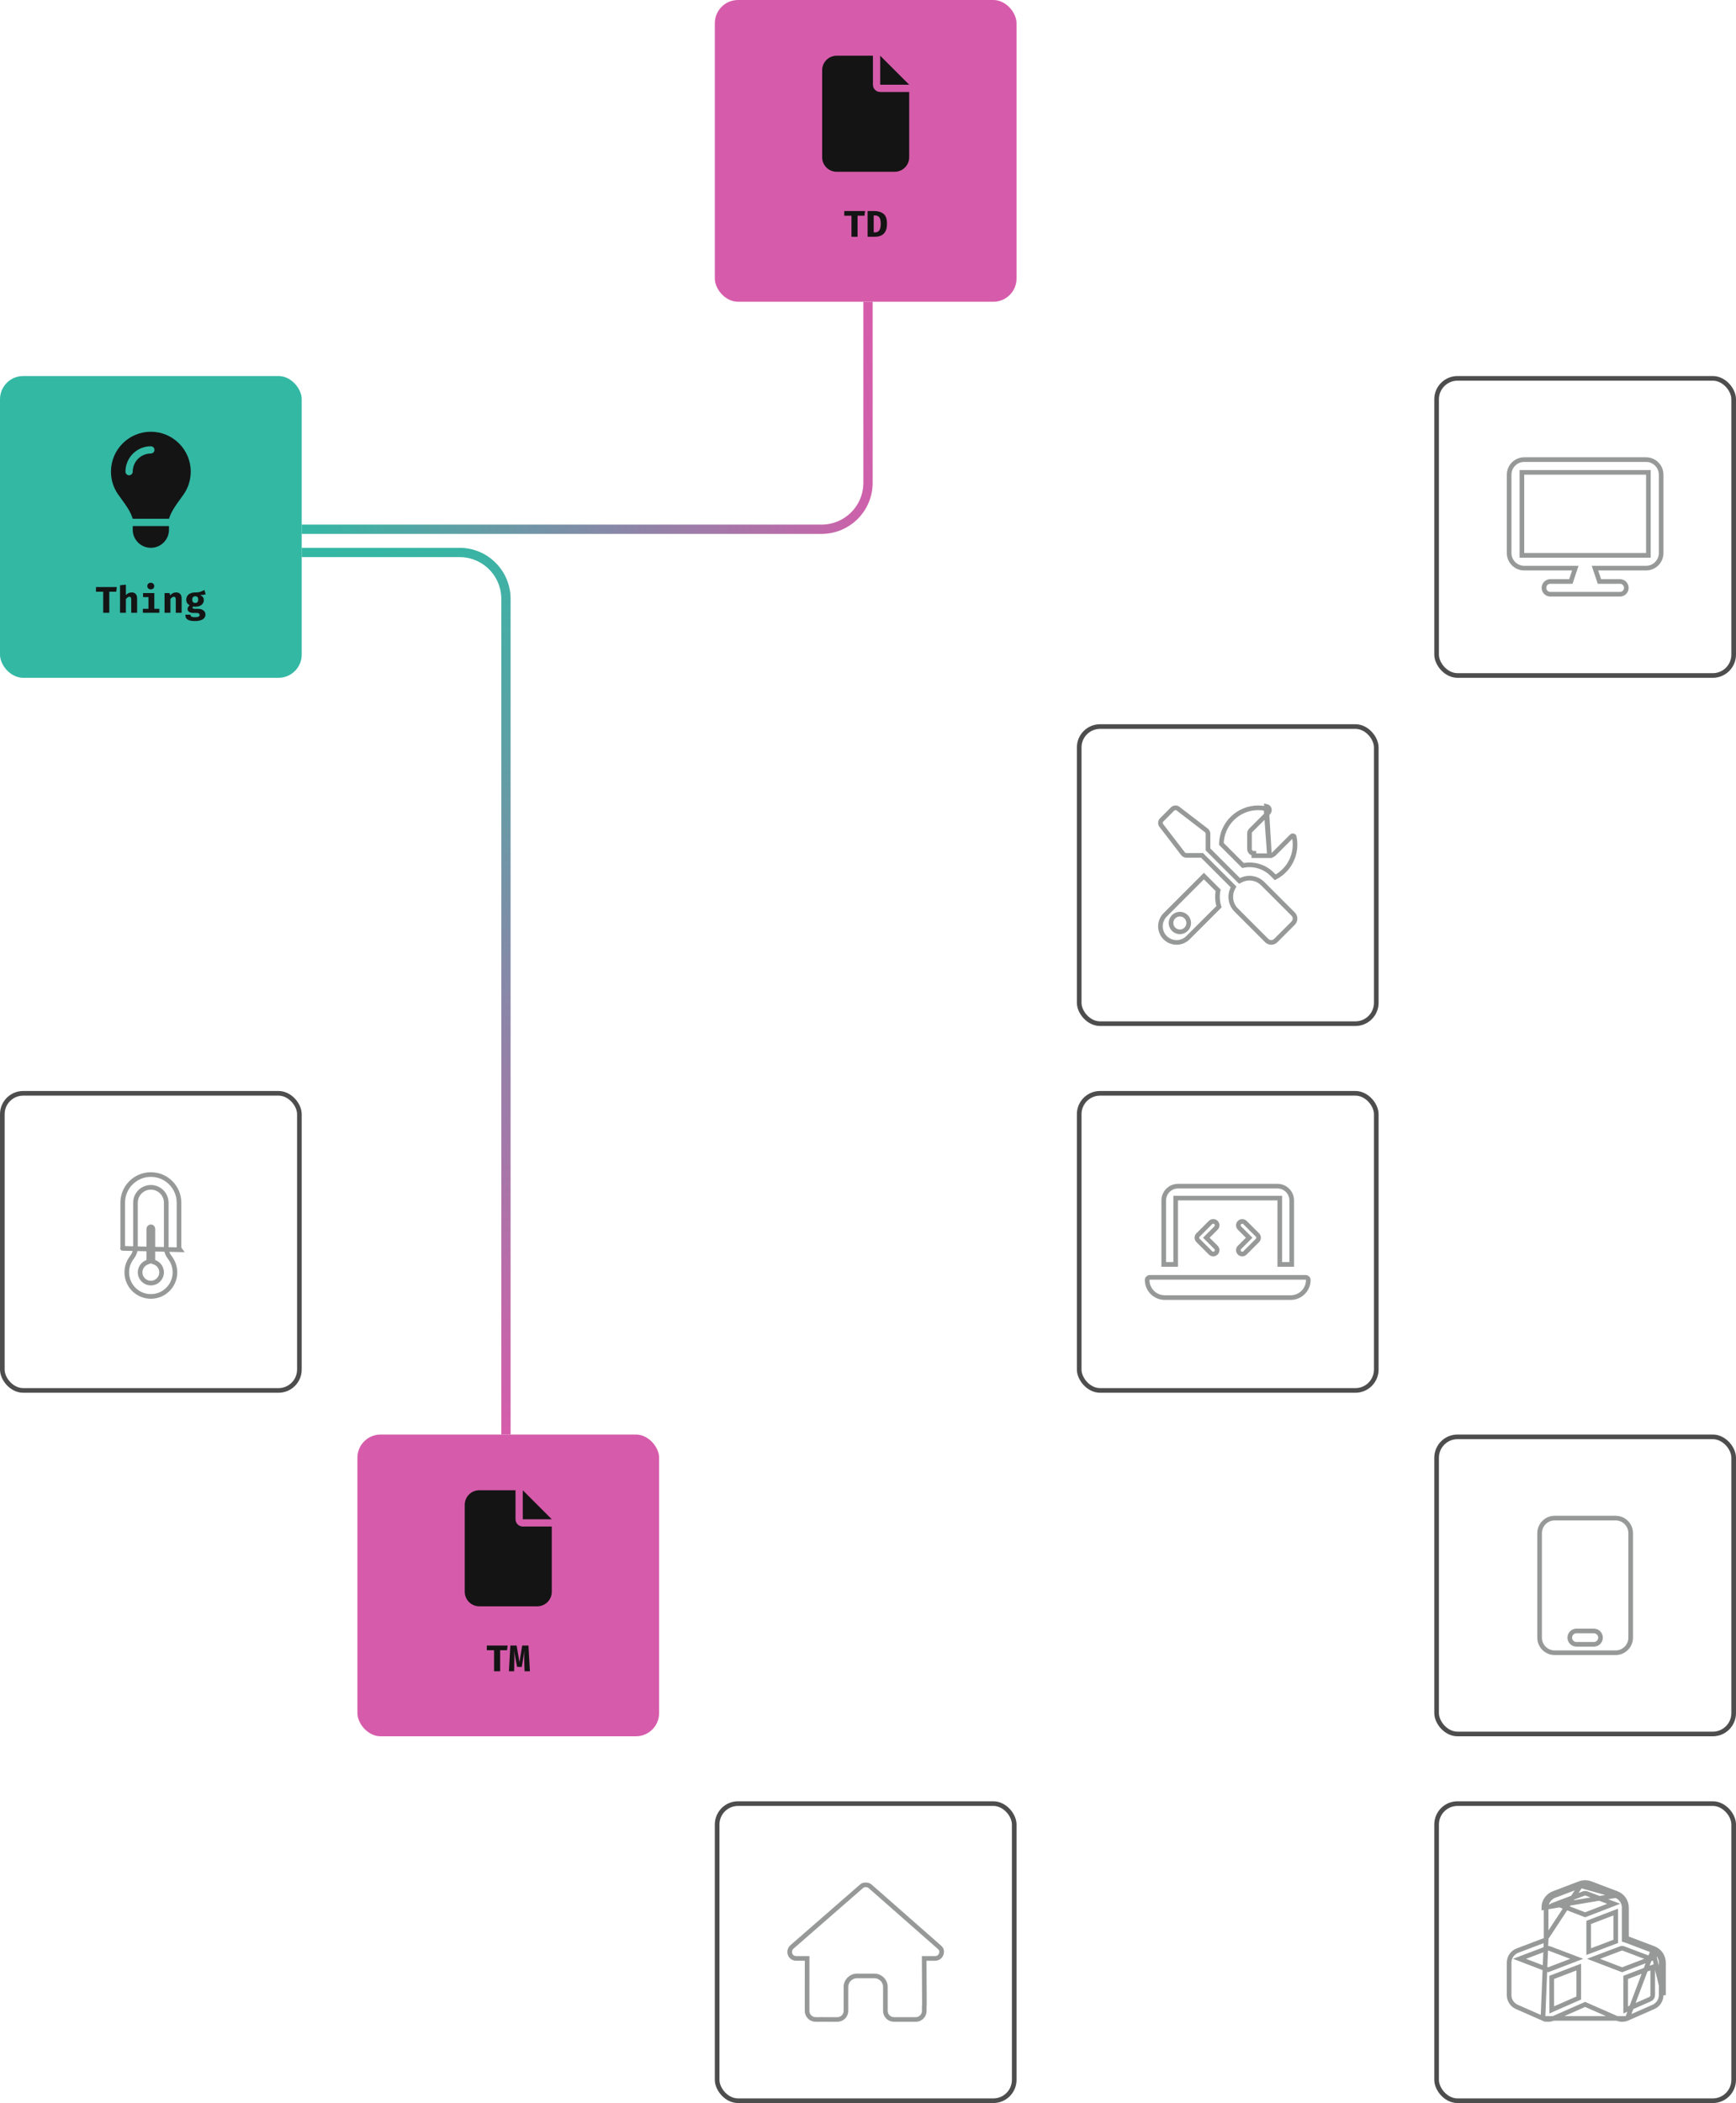<svg width="374" height="453" viewBox="0 0 374 453" fill="none" xmlns="http://www.w3.org/2000/svg">
<path d="M65 119L99 119C104.523 119 109 123.477 109 129L109 309" stroke="url(#paint0_linear_356_933)" stroke-width="2"/>
<path d="M65 114L177 114C182.523 114 187 109.523 187 104V65" stroke="url(#paint1_linear_356_933)" stroke-width="2"/>
<rect x="0.5" y="235.5" width="64" height="64" rx="4.5" stroke="#4C4D4C"/>
<path d="M38.603 268.896C38.643 269.013 38.721 269.125 38.775 269.198L38.775 269.198L26.398 268.902M38.603 268.896C38.602 268.895 38.602 268.893 38.601 268.892C38.602 268.893 38.602 268.894 38.603 268.895C38.603 268.897 38.604 268.898 38.603 268.896ZM38.603 268.896C38.602 268.895 38.601 268.892 38.599 268.887C38.598 268.883 38.591 268.865 38.585 268.844C38.582 268.832 38.577 268.815 38.573 268.793C38.569 268.772 38.564 268.739 38.564 268.698V259.064C38.564 255.712 35.852 253 32.5 253C29.149 253 26.436 255.718 26.436 259.064V268.704C26.436 268.745 26.431 268.778 26.428 268.799C26.424 268.821 26.419 268.838 26.415 268.85C26.409 268.871 26.403 268.888 26.401 268.893L26.401 268.893C26.399 268.898 26.398 268.901 26.398 268.902M26.398 268.902C26.398 268.901 26.398 268.899 26.399 268.898C26.399 268.898 26.398 268.9 26.398 268.901C26.397 268.903 26.397 268.904 26.398 268.902ZM28.395 270.889L28.395 270.89C27.714 271.771 27.312 272.868 27.312 274.067C27.312 276.933 29.634 279.255 32.5 279.255C35.367 279.255 37.689 276.933 37.689 274.067C37.689 272.869 37.286 271.771 36.605 270.895C36.172 270.334 35.813 269.584 35.813 268.71V259.064C35.813 257.235 34.329 255.751 32.5 255.751C30.671 255.751 29.187 257.235 29.187 259.064V268.704C29.187 269.578 28.828 270.329 28.395 270.889ZM31.73 271.883L32.062 271.765V271.412V264.69C32.062 264.45 32.261 264.252 32.5 264.252C32.74 264.252 32.938 264.45 32.938 264.69V271.412V271.765L33.271 271.883C34.168 272.202 34.813 273.061 34.813 274.067C34.813 275.344 33.777 276.38 32.5 276.38C31.223 276.38 30.187 275.344 30.187 274.067C30.187 273.061 30.832 272.202 31.73 271.883Z" stroke="#979999"/>
<rect y="81" width="65" height="65" rx="5" fill="#33B8A4"/>
<path d="M36.406 111.75C36.875 110.192 37.847 108.864 38.809 107.541C39.062 107.194 39.316 106.848 39.56 106.496C40.527 105.104 41.094 103.42 41.094 101.599C41.094 96.848 37.246 93 32.5 93C27.754 93 23.906 96.848 23.906 101.594C23.906 103.415 24.473 105.104 25.439 106.491C25.684 106.843 25.938 107.189 26.191 107.536C27.158 108.859 28.13 110.192 28.594 111.745H36.406V111.75ZM32.5 118C34.658 118 36.406 116.252 36.406 114.094V113.312H28.594V114.094C28.594 116.252 30.342 118 32.5 118ZM28.594 101.594C28.594 102.023 28.242 102.375 27.812 102.375C27.383 102.375 27.031 102.023 27.031 101.594C27.031 98.571 29.477 96.125 32.5 96.125C32.93 96.125 33.281 96.477 33.281 96.906C33.281 97.336 32.93 97.688 32.5 97.688C30.342 97.688 28.594 99.436 28.594 101.594Z" fill="#141414"/>
<path d="M23.548 132H22.236V127.464H20.676V126.456H25.164L25.036 127.464H23.548V132ZM27.121 128.176C27.478 127.797 27.894 127.608 28.369 127.608C28.742 127.608 29.03 127.72 29.233 127.944C29.436 128.163 29.537 128.475 29.537 128.88V132H28.273V129.232C28.273 128.976 28.244 128.797 28.185 128.696C28.126 128.595 28.02 128.544 27.865 128.544C27.737 128.544 27.611 128.589 27.489 128.68C27.372 128.765 27.249 128.893 27.121 129.064V132H25.857V126.064L27.121 125.936V128.176ZM32.486 125.528C32.704 125.528 32.883 125.597 33.022 125.736C33.16 125.869 33.23 126.037 33.23 126.24C33.23 126.448 33.16 126.619 33.022 126.752C32.883 126.885 32.704 126.952 32.486 126.952C32.267 126.952 32.086 126.885 31.942 126.752C31.803 126.613 31.734 126.443 31.734 126.24C31.734 126.037 31.803 125.869 31.942 125.736C32.086 125.597 32.267 125.528 32.486 125.528ZM33.246 131.136H34.334V132H30.782V131.136H31.982V128.616H30.822V127.752H33.246V131.136ZM35.451 127.752H36.555L36.643 128.24C36.835 128.027 37.035 127.869 37.243 127.768C37.456 127.661 37.696 127.608 37.963 127.608C38.331 127.608 38.616 127.72 38.819 127.944C39.027 128.168 39.131 128.48 39.131 128.88V132H37.867V129.248C37.867 128.981 37.837 128.797 37.779 128.696C37.72 128.595 37.613 128.544 37.459 128.544C37.331 128.544 37.205 128.587 37.083 128.672C36.965 128.752 36.843 128.872 36.715 129.032V132H35.451V127.752ZM44.312 128C44.034 128.112 43.626 128.168 43.087 128.168C43.365 128.291 43.57 128.437 43.703 128.608C43.842 128.779 43.911 128.997 43.911 129.264C43.911 129.536 43.837 129.781 43.688 130C43.538 130.213 43.328 130.381 43.056 130.504C42.783 130.627 42.469 130.688 42.111 130.688C41.935 130.688 41.77 130.672 41.615 130.64C41.573 130.661 41.538 130.696 41.511 130.744C41.49 130.787 41.48 130.832 41.48 130.88C41.48 130.96 41.509 131.024 41.568 131.072C41.632 131.115 41.757 131.136 41.944 131.136H42.648C42.968 131.136 43.25 131.189 43.495 131.296C43.741 131.403 43.93 131.549 44.063 131.736C44.197 131.923 44.264 132.133 44.264 132.368C44.264 132.811 44.069 133.155 43.679 133.4C43.295 133.651 42.733 133.776 41.992 133.776C41.464 133.776 41.047 133.72 40.743 133.608C40.445 133.501 40.234 133.349 40.111 133.152C39.994 132.955 39.935 132.707 39.935 132.408H41.056C41.056 132.541 41.08 132.645 41.127 132.72C41.181 132.795 41.277 132.851 41.416 132.888C41.554 132.925 41.757 132.944 42.023 132.944C42.397 132.944 42.653 132.901 42.791 132.816C42.935 132.731 43.008 132.611 43.008 132.456C43.008 132.328 42.954 132.224 42.847 132.144C42.746 132.069 42.594 132.032 42.392 132.032H41.719C41.282 132.032 40.954 131.955 40.736 131.8C40.517 131.64 40.407 131.437 40.407 131.192C40.407 131.032 40.447 130.883 40.528 130.744C40.613 130.6 40.73 130.48 40.88 130.384C40.613 130.24 40.421 130.072 40.303 129.88C40.186 129.683 40.127 129.445 40.127 129.168C40.127 128.853 40.208 128.579 40.367 128.344C40.528 128.109 40.752 127.931 41.039 127.808C41.328 127.68 41.656 127.616 42.023 127.616C42.45 127.627 42.813 127.587 43.111 127.496C43.41 127.4 43.714 127.259 44.023 127.072L44.312 128ZM42.056 128.44C41.853 128.44 41.693 128.504 41.575 128.632C41.464 128.76 41.407 128.933 41.407 129.152C41.407 129.381 41.466 129.56 41.584 129.688C41.701 129.816 41.858 129.88 42.056 129.88C42.264 129.88 42.423 129.819 42.535 129.696C42.648 129.568 42.703 129.381 42.703 129.136C42.703 128.672 42.487 128.44 42.056 128.44Z" fill="#141414"/>
<rect x="154" width="65" height="65" rx="5" fill="#D65CAB"/>
<path d="M177.125 15.125C177.125 13.401 178.526 12 180.25 12H188.063V18.25C188.063 19.114 188.761 19.812 189.625 19.812H195.875V33.875C195.875 35.599 194.474 37 192.75 37H180.25C178.526 37 177.125 35.599 177.125 33.875V15.125ZM195.875 18.25H189.625V12L195.875 18.25Z" fill="#141414"/>
<path d="M184.751 51H183.439V46.464H181.879V45.456H186.367L186.239 46.464H184.751V51ZM191.092 48.2C191.092 50.067 190.199 51 188.412 51H186.916V45.456H188.316C189.153 45.456 189.825 45.653 190.332 46.048C190.839 46.437 191.092 47.155 191.092 48.2ZM189.74 48.2C189.74 47.512 189.633 47.043 189.42 46.792C189.207 46.536 188.903 46.408 188.508 46.408H188.228V50.048H188.508C188.908 50.048 189.212 49.912 189.42 49.64C189.633 49.363 189.74 48.883 189.74 48.2Z" fill="#141414"/>
<rect x="77" y="309" width="65" height="65" rx="5" fill="#D65CAB"/>
<path d="M100.125 324.125C100.125 322.401 101.526 321 103.25 321H111.063V327.25C111.063 328.114 111.761 328.812 112.625 328.812H118.875V342.875C118.875 344.599 117.474 346 115.75 346H103.25C101.526 346 100.125 344.599 100.125 342.875V324.125ZM118.875 327.25H112.625V321L118.875 327.25Z" fill="#141414"/>
<path d="M107.751 360H106.439V355.464H104.879V354.456H109.367L109.239 355.464H107.751V360ZM114.164 360H113.012L112.948 357.624C112.943 357.507 112.94 357.347 112.94 357.144C112.94 356.877 112.948 356.619 112.964 356.368C112.98 356.112 112.999 355.845 113.02 355.568L112.396 359.056H111.404L110.724 355.568C110.783 356.181 110.812 356.733 110.812 357.224L110.804 357.648L110.764 360H109.636L109.948 354.456H111.3L111.916 358.04L112.5 354.456H113.852L114.164 360Z" fill="#141414"/>
<rect x="232.5" y="235.5" width="64" height="64" rx="4.5" stroke="#4C4D4C"/>
<path d="M253.286 258.571V272.357H250.714V258.571C250.714 256.878 252.092 255.5 253.786 255.5H275.214C276.908 255.5 278.286 256.878 278.286 258.571V272.357H275.714V258.571V258.071H275.214H253.786H253.286V258.571ZM260.24 266.254L259.887 266.607L260.24 266.961L261.97 268.691C262.301 269.021 262.298 269.551 261.972 269.873C261.639 270.203 261.107 270.2 260.788 269.877L260.786 269.875L258.107 267.197C257.777 266.866 257.78 266.336 258.105 266.014L258.107 266.012L260.786 263.333C261.116 263.003 261.646 263.006 261.968 263.332C262.298 263.665 262.296 264.196 261.972 264.516L261.824 264.663V264.67L260.24 266.254ZM269.074 264.202V264.187L270.899 266.012C271.229 266.342 271.226 266.873 270.901 267.195L270.899 267.197L268.22 269.875C267.89 270.206 267.36 270.203 267.038 269.877C266.708 269.544 266.71 269.012 267.034 268.692L267.036 268.691L268.766 266.961L269.119 266.607L268.766 266.254L267.036 264.524C266.705 264.193 266.708 263.663 267.034 263.341C267.367 263.011 267.899 263.014 268.218 263.337L269.074 264.202ZM247.143 275.714C247.143 275.399 247.399 275.143 247.714 275.143H281.286C281.601 275.143 281.857 275.399 281.857 275.714C281.857 277.804 280.162 279.5 278.072 279.5H250.929C248.839 279.5 247.143 277.804 247.143 275.714Z" stroke="#979999"/>
<rect x="232.5" y="156.5" width="64" height="64" rx="4.5" stroke="#4C4D4C"/>
<path d="M273.489 184.319H273.488L270.126 184.313C270.126 184.313 270.125 184.313 270.125 184.313L270.125 184.313L270.126 183.813C269.61 183.813 269.188 183.391 269.188 182.875V179.512C269.188 179.266 269.288 179.026 269.464 178.85L273.208 175.106C273.682 174.632 273.512 173.829 272.856 173.688L273.489 184.319ZM273.489 184.319C273.868 184.319 274.236 184.166 274.505 183.897L278.249 180.153C278.362 180.04 278.503 180.012 278.615 180.038C278.718 180.062 278.797 180.13 278.824 180.256C278.94 180.795 279 181.358 279 181.938C279 184.994 277.27 187.649 274.737 188.977L274.071 188.311C272.362 186.602 269.979 185.975 267.782 186.433L263.127 181.779C263.212 177.471 266.734 174.001 271.063 174.001C271.643 174.001 272.206 174.061 272.752 174.177L273.489 184.319ZM253.799 174.188L253.802 174.19L259.896 178.872L259.897 178.873C260.119 179.042 260.251 179.306 260.251 179.588V182.758V182.965L260.397 183.112L266.784 189.498L267.04 189.755L267.364 189.591C268.876 188.824 270.773 189.076 272.034 190.336L278.596 196.899C279.133 197.436 279.133 198.309 278.596 198.846L274.846 202.596C274.309 203.133 273.436 203.133 272.899 202.596L266.337 196.033L266.336 196.033C265.071 194.773 264.824 192.876 265.591 191.363L265.755 191.04L265.499 190.783L259.112 184.397L258.966 184.25H258.759H255.589C255.311 184.25 255.042 184.118 254.873 183.896L254.872 183.895L250.186 177.803C250.186 177.803 250.186 177.803 250.186 177.802C249.909 177.438 249.945 176.928 250.265 176.608L252.607 174.266C252.936 173.942 253.445 173.912 253.799 174.188ZM251.021 197.063L251.021 197.063L259.368 188.71L262.434 191.775C262.192 192.943 262.253 194.158 262.619 195.3L255.938 201.98C255.288 202.631 254.401 203 253.48 203C251.559 203 250.001 201.443 250.001 199.522C250.001 198.6 250.37 197.713 251.021 197.063ZM252.841 197.465C252.483 197.822 252.282 198.307 252.282 198.813C252.282 199.318 252.483 199.803 252.841 200.161C253.198 200.518 253.683 200.719 254.189 200.719C254.694 200.719 255.179 200.518 255.536 200.161C255.894 199.803 256.095 199.318 256.095 198.813C256.095 198.307 255.894 197.822 255.536 197.465C255.179 197.107 254.694 196.906 254.189 196.906C253.683 196.906 253.198 197.107 252.841 197.465Z" stroke="#979999"/>
<rect x="309.5" y="81.5" width="64" height="64" rx="4.5" stroke="#4C4D4C"/>
<path d="M339.162 123.034L339.382 122.375H338.688H328.375C326.583 122.375 325.125 120.917 325.125 119.125V102.25C325.125 100.458 326.583 99 328.375 99H354.625C356.417 99 357.875 100.458 357.875 102.25V119.125C357.875 120.917 356.417 122.375 354.625 122.375H344.312H343.618L343.838 123.034L344.465 124.909L344.579 125.25H344.939H349C349.761 125.25 350.375 125.864 350.375 126.625C350.375 127.386 349.761 128 349 128H334C333.239 128 332.625 127.386 332.625 126.625C332.625 125.864 333.239 125.25 334 125.25H338.061H338.421L338.535 124.909L339.162 123.034ZM355.125 102.25V101.75H354.625H328.375H327.875V102.25V119.125V119.625H328.375H354.625H355.125V119.125V102.25Z" stroke="#979999"/>
<rect x="309.5" y="309.5" width="64" height="64" rx="4.5" stroke="#4C4D4C"/>
<path d="M331.688 330.25C331.688 328.458 333.145 327 334.938 327H348.062C349.855 327 351.312 328.458 351.312 330.25V352.75C351.312 354.542 349.855 356 348.062 356H334.938C333.145 356 331.688 354.542 331.688 352.75V330.25ZM343.375 351.312H339.625C338.833 351.312 338.188 351.958 338.188 352.75C338.188 353.542 338.833 354.188 339.625 354.188H343.375C344.167 354.188 344.812 353.542 344.812 352.75C344.812 351.958 344.167 351.312 343.375 351.312Z" stroke="#979999"/>
<rect x="309.5" y="388.5" width="64" height="64" rx="4.5" stroke="#4C4D4C"/>
<path d="M333.091 417.857L332.738 417.966C332.66 417.99 332.6 418.008 332.542 418.031L332.54 418.031L326.915 420.164L326.915 420.164C325.839 420.571 325.123 421.609 325.123 422.761V429.745C325.123 430.847 325.773 431.845 326.787 432.293C326.787 432.293 326.788 432.293 326.788 432.293L332.411 434.765L333.091 417.857ZM333.091 417.857V417.488M333.091 417.857V417.488M333.091 417.488V410.914C333.091 409.763 333.806 408.724 334.895 408.311L334.896 408.311L340.519 406.179L340.343 405.711M333.091 417.488L340.519 406.179M356.262 419.697L350.637 417.564C350.561 417.535 350.485 417.511 350.409 417.488V410.914C350.409 409.549 349.565 408.33 348.294 407.844M356.262 419.697L356.084 420.164L350.46 418.031L350.458 418.031C350.4 418.008 350.34 417.99 350.262 417.966L349.909 417.857V417.488V410.914C349.909 409.757 349.194 408.724 348.116 408.311L348.116 408.311L348.294 407.844M356.262 419.697L356.085 420.164L356.084 420.164M356.262 419.697C357.534 420.183 358.377 421.402 358.377 422.767V429.745L356.084 420.164M348.294 407.844L348.115 408.311M348.294 407.844L342.669 405.711C341.919 405.43 341.093 405.43 340.343 405.711M348.115 408.311L332.591 410.914C332.591 409.554 333.435 408.33 334.718 407.844L340.343 405.711M348.115 408.311L342.493 406.179C342.493 406.179 342.493 406.179 342.493 406.179C341.856 405.94 341.156 405.94 340.519 406.179M348.115 408.311L340.519 406.179M340.343 405.711L340.52 406.178L340.519 406.179M356.084 420.164C357.163 420.577 357.877 421.61 357.877 422.767V429.745C357.877 430.847 357.221 431.851 356.214 432.293L356.213 432.293L350.589 434.765C350.589 434.765 350.589 434.765 350.589 434.765M356.084 420.164L350.589 434.765M350.589 434.765C349.873 435.078 349.064 435.078 348.349 434.765L350.589 434.765ZM346.432 409.614L341.84 407.875L341.84 407.872C341.621 407.792 341.379 407.788 341.154 407.875C341.154 407.875 341.153 407.875 341.152 407.876L336.563 409.614L335.337 410.078L336.56 410.549L341.318 412.377L341.497 412.445L341.677 412.377L346.434 410.549L347.657 410.078L346.432 409.614ZM348.348 434.765L341.698 431.842L341.497 431.753L341.296 431.842L334.653 434.765H348.348ZM347.768 418.301L348.091 418.179V417.833V412.584V411.856L347.412 412.117L342.584 413.968L342.263 414.091V414.435V419.661V420.385L342.94 420.129L347.768 418.301ZM338.464 421.467L333.871 419.727L333.872 419.725C333.653 419.645 333.41 419.641 333.186 419.728L328.594 421.467L327.367 421.932L328.592 422.402L333.35 424.224L333.529 424.292L333.708 424.224L338.465 422.402L339.691 421.932L338.464 421.467ZM334.294 432.171V432.936L334.996 432.628L339.823 430.507L340.122 430.376V430.05V424.431V423.703L339.443 423.964L334.615 425.815L334.294 425.938V426.282V432.171ZM349.813 419.727L349.813 419.727L349.808 419.725C349.589 419.645 349.347 419.641 349.123 419.728C349.122 419.728 349.121 419.728 349.12 419.729L344.531 421.467L343.303 421.932L344.529 422.402L349.287 424.224L349.465 424.292L349.644 424.224L354.408 422.402L355.634 421.932L354.406 421.467L349.813 419.727ZM355.479 430.63L355.479 430.63L355.482 430.629C355.824 430.476 356.059 430.138 356.059 429.745V424.431V423.703L355.38 423.964L350.552 425.815L350.231 425.938V426.282V432.171V432.936L350.932 432.628L355.479 430.63ZM334.652 434.766C333.936 435.078 333.127 435.078 332.412 434.765L334.652 434.766Z" stroke="#979999"/>
<rect x="154.5" y="388.5" width="64" height="64" rx="4.5" stroke="#4C4D4C"/>
<path d="M202.862 420.413L202.859 420.44V420.468C202.859 421.238 202.212 421.848 201.484 421.848H199.609H199.107L199.109 422.35L199.15 431.733C199.15 431.733 199.15 431.734 199.15 431.734C199.15 431.868 199.14 432.006 199.124 432.152L199.121 432.18V432.208V433.157C199.121 434.175 198.296 435 197.278 435H196.34C196.272 435 196.231 435 196.192 434.996L196.152 434.993L196.112 434.995C196.05 435 195.987 435 195.902 435C195.902 435 195.901 435 195.901 435L193.999 434.994H193.997H192.591C191.573 434.994 190.748 434.169 190.748 433.151V431.745V427.996C190.748 426.683 189.686 425.621 188.373 425.621H184.624C183.311 425.621 182.249 426.683 182.249 427.996V431.745V433.151C182.249 434.169 181.425 434.994 180.406 434.994H179H177.131C177.063 434.994 176.992 434.99 176.901 434.984L176.864 434.981L176.826 434.984C176.752 434.99 176.703 434.994 176.657 434.994H175.72C174.701 434.994 173.876 434.169 173.876 433.151V426.59C173.876 426.531 173.877 426.501 173.879 426.481L173.882 426.453V426.426V422.342V421.842H173.382H171.507C170.73 421.842 170.133 421.247 170.133 420.462C170.133 420.067 170.256 419.731 170.561 419.421L185.562 406.346L185.575 406.334L185.587 406.322C185.858 406.051 186.163 406 186.522 406C186.848 406 187.19 406.095 187.428 406.29L202.384 419.437L202.385 419.438C202.771 419.776 202.897 420.095 202.862 420.413Z" stroke="#979999"/>
<defs>
<linearGradient id="paint0_linear_356_933" x1="65" y1="119" x2="109.512" y2="309" gradientUnits="userSpaceOnUse">
<stop stop-color="#33B8A4"/>
<stop offset="1" stop-color="#D65CAB"/>
</linearGradient>
<linearGradient id="paint1_linear_356_933" x1="65" y1="114" x2="191.488" y2="95.213" gradientUnits="userSpaceOnUse">
<stop stop-color="#33B8A4"/>
<stop offset="1" stop-color="#D65CAB"/>
</linearGradient>
</defs>
</svg>
